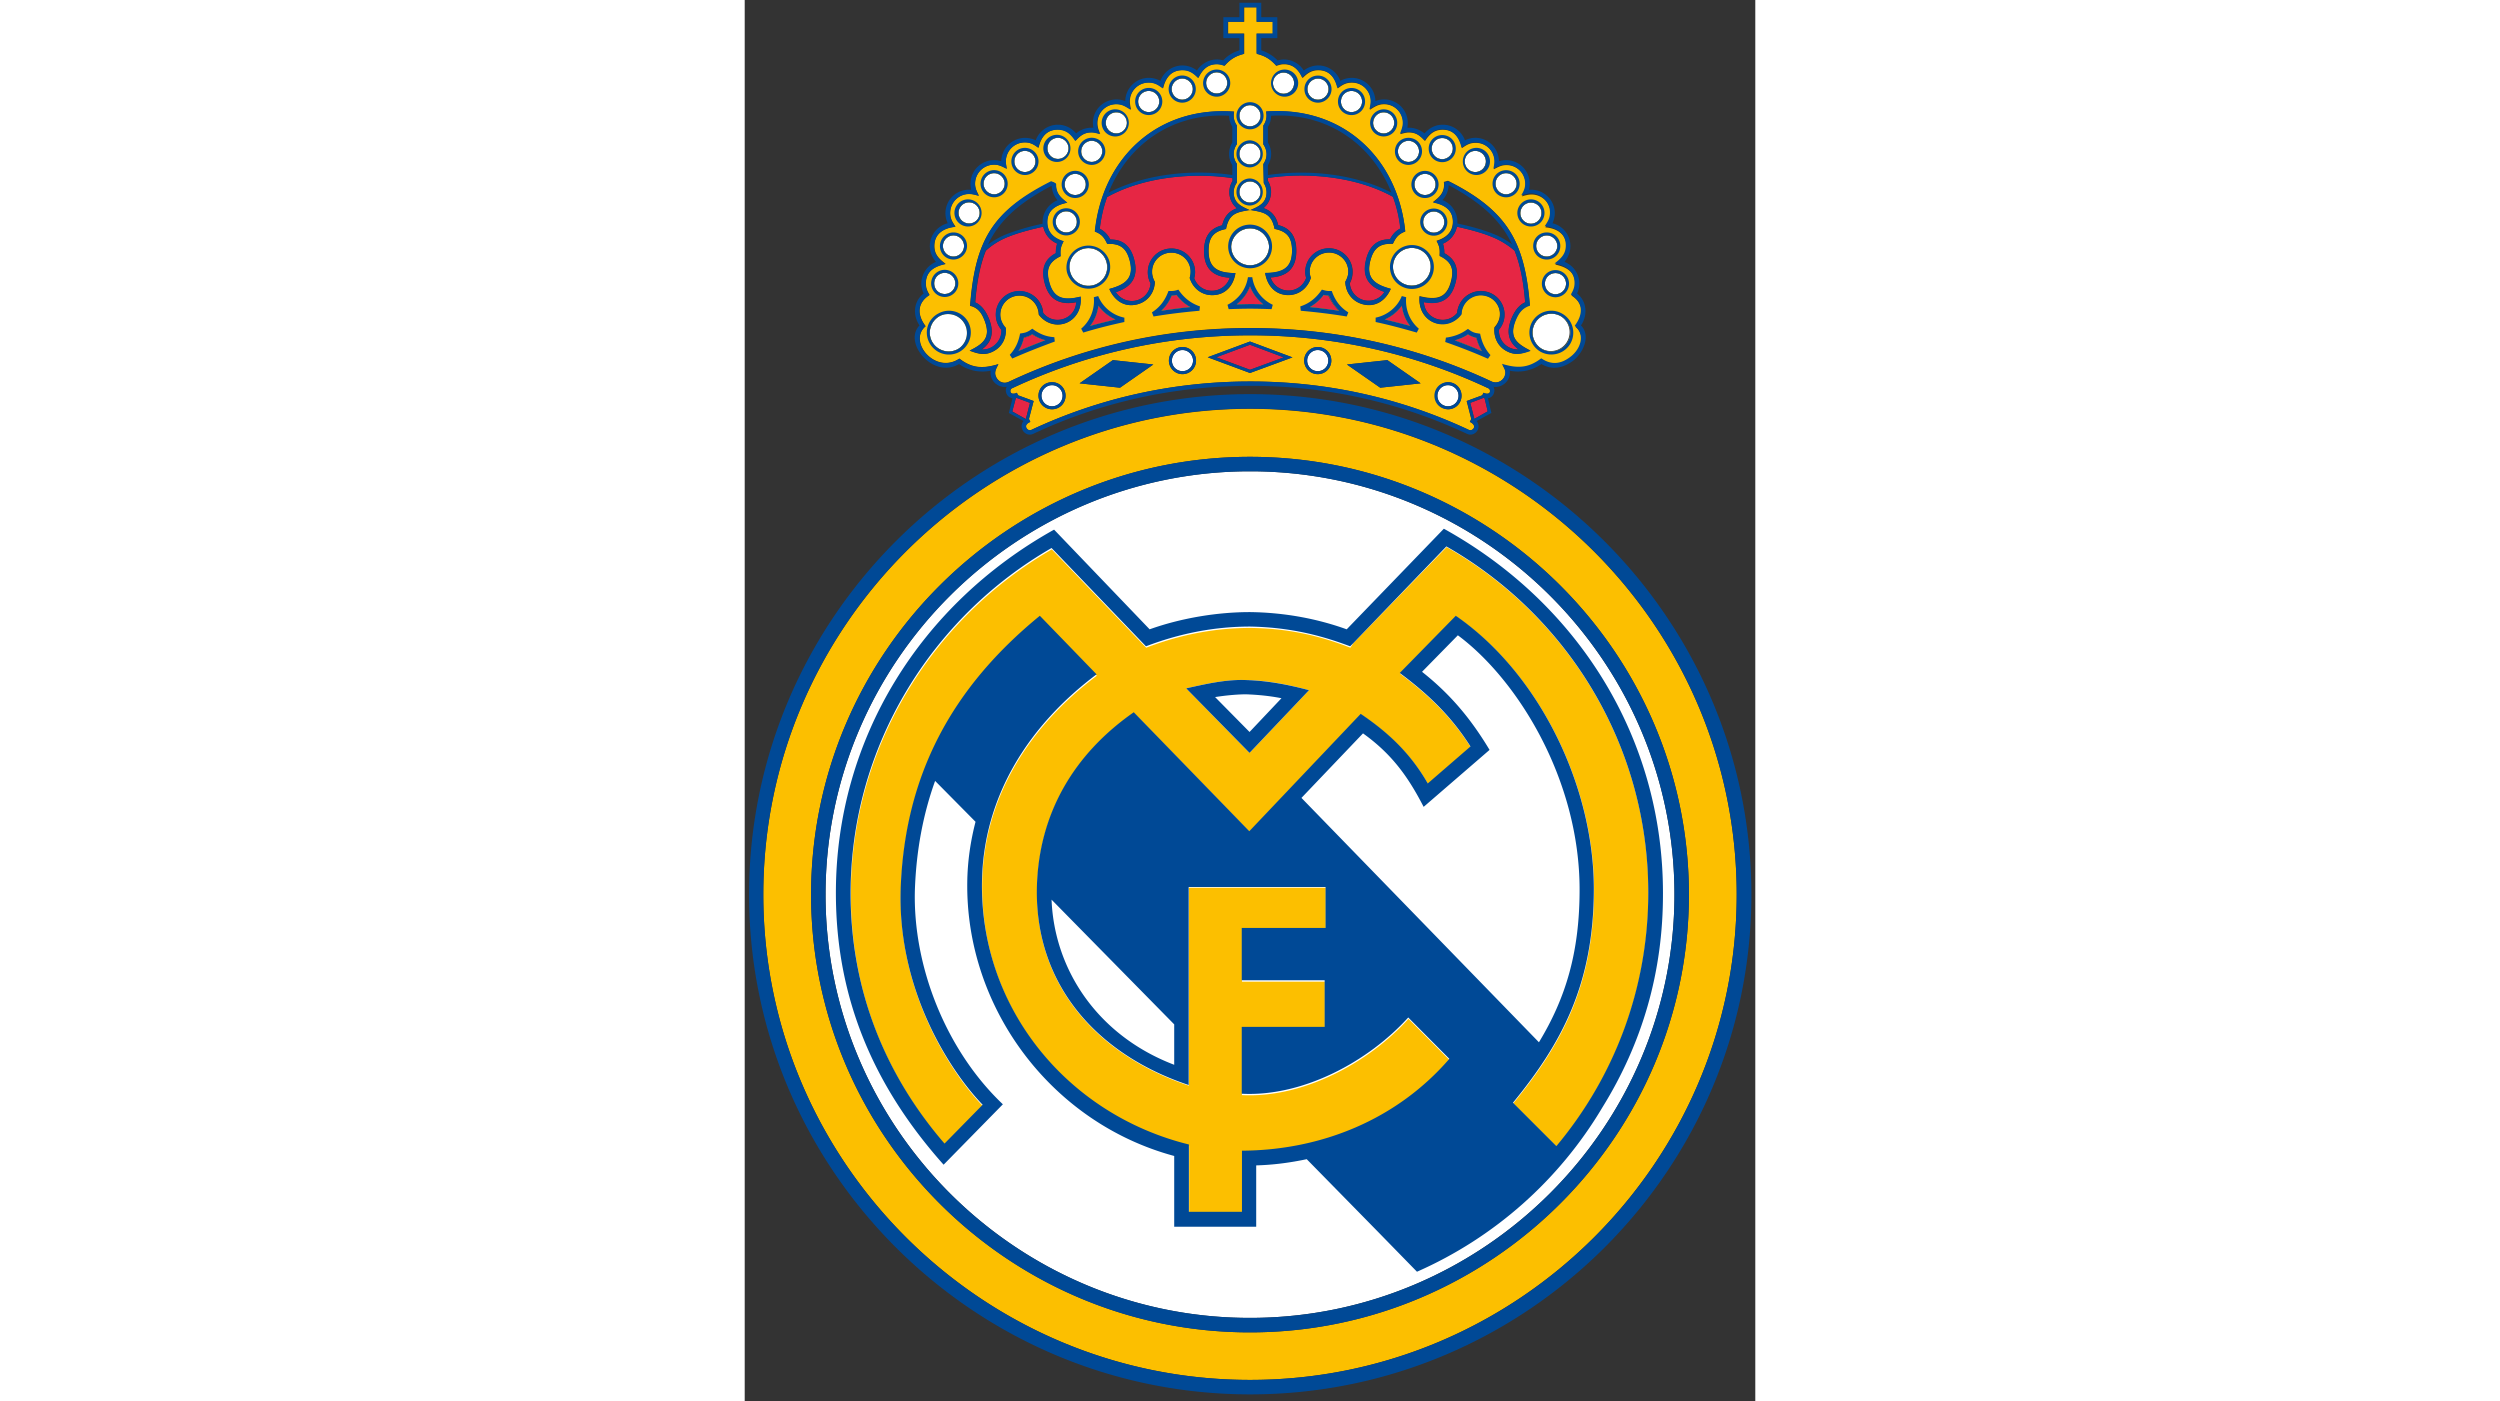 <svg xmlns:xlink="http://www.w3.org/1999/xlink" xmlns="http://www.w3.org/2000/svg" id="Capa_1" viewBox="0 0 44 61" width="480"  height="269" ><rect x="0" y="0" width="44" height="61" fill="#333333" stroke="none"/><style>.st1{fill:#e62644}</style><path d="M30.62 17.69c-.25 0-.46-.2-.46-.46 0-.25.2-.46.46-.46.25 0 .46.21.46.46 0 .26-.2.46-.46.46zM3.52 38.95c0-10.16 8.31-18.43 18.48-18.43s18.48 8.27 18.48 18.43c0 10.14-8.32 18.43-18.48 18.43-10.16.01-18.48-8.29-18.48-18.43zm25.73-28.13c.44.11.71.56.59 1-.12.44-.56.7-1 .59a.813.813 0 0 1-.59-1c.11-.43.56-.7 1-.59zM30 9.21c.25 0 .46.2.46.46 0 .25-.2.46-.46.46-.25 0-.46-.2-.46-.46s.21-.46.46-.46zm-.38-1.64c.25 0 .46.2.46.46 0 .25-.21.46-.46.46s-.46-.2-.46-.46c0-.25.21-.46.46-.46zm5.68 4.32c.25 0 .46.2.46.46 0 .25-.2.46-.46.46-.25 0-.46-.2-.46-.46s.21-.46.46-.46zm-.38-1.64c.25 0 .46.21.46.46s-.21.46-.46.46-.46-.21-.46-.46.21-.46.46-.46zm-.69-1.43c.25 0 .46.2.46.46 0 .25-.21.46-.46.46s-.46-.2-.46-.46c.01-.26.21-.46.46-.46zm-1.08-1.28c.25 0 .46.2.46.46 0 .25-.21.46-.46.46s-.46-.21-.46-.46c0-.26.2-.46.46-.46zm-1.34-.97c.25 0 .46.2.46.46 0 .25-.21.46-.46.46s-.46-.2-.46-.46.2-.46.46-.46zm-1.44-.56c.25 0 .46.2.46.46 0 .25-.21.46-.46.46s-.46-.21-.46-.46c0-.26.2-.46.46-.46zm-1.47.12c.25 0 .46.21.46.46s-.2.46-.46.46c-.25 0-.46-.21-.46-.46s.21-.46.46-.46zm-1.08-1.24c.25 0 .46.2.46.46 0 .25-.21.46-.46.46s-.46-.21-.46-.46c.01-.25.21-.46.46-.46zm-1.4-.93c.25 0 .46.2.46.46 0 .25-.2.46-.46.46-.25 0-.46-.2-.46-.46s.2-.46.46-.46zm-1.46-.54c.25 0 .46.21.46.46s-.21.46-.46.46-.46-.21-.46-.46.2-.46.46-.46zm-1.5-.26c.26 0 .46.2.46.46 0 .25-.2.46-.46.46-.25 0-.46-.2-.46-.46s.21-.46.46-.46zM9.28 15.2c-.4.22-.9.07-1.12-.32-.22-.4-.07-.9.33-1.12a.822.822 0 1 1 .79 1.44zm5.89-2.78a.836.836 0 0 1-1.01-.59.82.82 0 1 1 1.59-.41c.12.43-.14.88-.58 1zm6.83-.87c-.46 0-.82-.37-.82-.82a.826.826 0 0 1 1.65 0c0 .45-.37.82-.83.82zm-8-1.43c-.25 0-.46-.2-.46-.46 0-.25.21-.46.46-.46s.46.2.46.46-.2.46-.46.46zm.39-1.63c-.25 0-.46-.2-.46-.46 0-.25.21-.46.46-.46s.46.2.46.46c0 .25-.21.46-.46.46zM8.71 12.8c-.26 0-.46-.2-.46-.46 0-.25.21-.46.46-.46s.46.2.46.46-.21.46-.46.46zm.38-1.63c-.25 0-.46-.21-.46-.46s.21-.46.46-.46.46.21.46.46-.21.46-.46.46zm.68-1.44c-.25 0-.46-.2-.46-.46 0-.25.2-.46.46-.46.25 0 .46.2.46.46s-.2.46-.46.46zm1.09-1.27c-.25 0-.46-.21-.46-.46s.2-.46.46-.46c.25 0 .46.2.46.46 0 .25-.21.46-.46.46zm1.34-.97c-.25 0-.46-.2-.46-.46 0-.25.21-.46.46-.46s.46.2.46.46c0 .25-.21.46-.46.46zm1.44-.57c-.25 0-.46-.21-.46-.46s.2-.46.46-.46c.25 0 .46.2.46.46s-.21.46-.46.46zm1.47.13c-.25 0-.46-.21-.46-.46s.21-.46.46-.46.46.21.46.46c-.01.25-.21.46-.46.46zm1.07-1.24c-.25 0-.46-.21-.46-.46s.21-.46.46-.46.46.2.46.46-.2.46-.46.46zm1.41-.93c-.25 0-.46-.2-.46-.46 0-.25.21-.46.46-.46s.46.2.46.46c0 .25-.21.46-.46.46zm1.46-.54c-.25 0-.46-.21-.46-.46s.21-.46.46-.46.46.21.46.46-.2.46-.46.46zM22 8.82c-.25 0-.46-.2-.46-.46 0-.25.21-.46.46-.46s.46.21.46.46-.2.46-.46.46zm0-1.66c-.25 0-.46-.2-.46-.46 0-.25.21-.46.46-.46s.46.21.46.46-.2.46-.46.46zm0-1.66c-.25 0-.46-.2-.46-.46 0-.25.21-.46.46-.46s.46.2.46.46c0 .25-.2.46-.46.46zm-1.45-1.43c-.25 0-.46-.2-.46-.46 0-.25.21-.46.46-.46s.46.2.46.46-.21.46-.46.46zm14.97 9.69a.822.822 0 0 1-.79 1.44.822.822 0 0 1-.32-1.12c.21-.39.71-.54 1.11-.32zm-10.57 2.4c-.25 0-.46-.2-.46-.46 0-.25.2-.46.46-.46s.46.21.46.46c0 .26-.21.46-.46.46zm-11.57 1.53c-.25 0-.46-.2-.46-.46 0-.25.21-.46.46-.46s.46.21.46.46c0 .26-.2.46-.46.46zm5.68-1.53c-.25 0-.46-.2-.46-.46 0-.25.21-.46.46-.46s.46.21.46.46c0 .26-.21.46-.46.46z" fill="#fff"/><path class="st1" d="M25.41 12.87a2 2 0 0 0 .46.66c-.42-.06-.84-.12-1.27-.16.24-.13.44-.31.6-.53.07.02.14.03.21.03zm-6.82 0c.07 0 .14-.01.21-.03.16.22.36.4.6.53-.43.04-.85.1-1.26.16.2-.19.35-.41.45-.66zm-2.45 1.04c-.37.09-.74.18-1.1.28.2-.25.32-.56.36-.88.18.26.44.47.74.6zm-4.22 1.37c.11-.18.19-.37.24-.58l.06-.01c.11-.03.21-.07.3-.13.17.12.37.2.57.26-.39.14-.79.3-1.17.46zM22 12.47c.12.31.32.58.58.78-.19 0-.39-.01-.58-.01-.19 0-.38 0-.58.01.26-.2.47-.47.58-.78zm9.49 2.09c.09.06.19.1.3.13l.06.01c.05.2.13.4.24.58-.39-.16-.78-.32-1.18-.47.21-.05.4-.13.58-.25zm-2.52-.37c-.36-.1-.73-.19-1.1-.28.3-.13.56-.34.74-.6.04.32.16.63.36.88zm1.43-3.58c.31-.13.54-.41.61-.74.49.11 1.05.25 1.5.43.43.17.76.4 1.01.61.25.63.39 1.36.46 2.25-.3.13-.49.44-.61.74-.18.47-.18.96.33 1.31a.814.814 0 0 1-.86-.86c.09-.11.17-.25.21-.4.14-.55-.19-1.11-.74-1.25-.55-.14-1.11.19-1.26.74-.02.06-.02.12-.03.18-.47.58-1.41.28-1.45-.47.86.17 1.23-.26 1.38-.85.13-.49.08-.98-.49-1.28 0-.15-.02-.29-.06-.41z"/><path class="st1" d="M15.78 8.58c1.64-.91 3.79-1.07 5.46-.82v.12c-.09.14-.14.31-.14.49 0 .28.13.54.33.7-.31.11-.55.33-.64.74-.62.15-.79.61-.79 1.12 0 .6.24 1.11 1.12 1.16a.81.81 0 0 1-.78.57c-.36 0-.66-.23-.77-.55.02-.08.04-.17.04-.26 0-.57-.46-1.03-1.03-1.03-.57 0-1.03.46-1.03 1.03 0 .18.05.35.12.49-.02.34-.26.65-.61.74a.822.822 0 0 1-.9-.36c.84-.27.95-.82.8-1.41-.13-.49-.41-.89-1.04-.88-.12-.23-.28-.38-.46-.47.05-.48.16-.94.32-1.38zm6.99-.83c1.67-.25 3.82-.09 5.46.82.16.44.27.9.32 1.38-.18.09-.34.24-.45.47-.64-.01-.92.39-1.04.88-.15.59-.04 1.14.8 1.41-.18.29-.54.45-.9.36a.819.819 0 0 1-.61-.74c.08-.15.12-.31.12-.49 0-.57-.46-1.03-1.03-1.03-.57 0-1.03.46-1.03 1.03 0 .09.01.18.04.26-.11.32-.41.55-.77.55a.82.82 0 0 1-.78-.57c.88-.05 1.12-.56 1.12-1.16 0-.51-.17-.97-.79-1.12-.09-.41-.33-.64-.64-.74a.919.919 0 0 0 .19-1.19v-.12zM11.5 10.3c.45-.18 1.01-.32 1.5-.43.07.34.3.61.61.74-.04.12-.06.26-.06.42-.56.3-.61.79-.49 1.28.15.59.51 1.02 1.38.85-.04.75-.98 1.04-1.44.47l-.03-.18c-.14-.55-.71-.88-1.26-.74s-.88.7-.74 1.25c.04.15.11.29.21.4a.813.813 0 0 1-.86.86c.51-.36.51-.84.33-1.31-.12-.3-.3-.61-.61-.74.07-.89.21-1.62.46-2.25.23-.22.56-.45 1-.62zm11.97 5.26L22 16.1l-1.47-.55 1.47-.54 1.47.55zm-11.05 1.98l-.13.51-.05.19-.11-.06-.48-.27.13-.49.03-.11.17.06.44.17zm19.17 0l.61-.23.03.1.12.5-.48.27-.1.06-.05-.19-.13-.51z"/><path d="M28.97 14.19c-.2-.25-.32-.56-.36-.88-.19.27-.45.47-.74.6.37.09.74.18 1.1.28zm2.52.37c-.17.12-.37.2-.57.26.4.15.79.3 1.18.47-.11-.18-.19-.37-.24-.58l-.06-.01c-.12-.04-.22-.08-.31-.14zM22 12.47c-.12.31-.32.58-.58.78.19 0 .38-.01.58-.01.19 0 .39 0 .58.01-.26-.2-.46-.47-.58-.78zm-10.08 2.81c.39-.16.78-.32 1.17-.47-.21-.05-.4-.14-.57-.26-.09.06-.19.1-.3.13l-.06.01c-.05.22-.13.42-.24.59zm4.22-1.37c-.29-.13-.56-.34-.74-.6-.04.32-.16.63-.36.88.36-.1.73-.19 1.1-.28zm2.45-1.04c-.1.25-.25.47-.45.66.42-.06.84-.12 1.26-.16-.24-.13-.44-.31-.6-.53-.07.02-.14.03-.21.03zm6.82 0c-.07 0-.14-.01-.2-.03-.16.22-.37.4-.6.53.42.04.85.1 1.27.16-.18-.18-.33-.39-.43-.62l-.04-.04zm10.11.89a.83.83 0 0 0-1.12.32c-.22.4-.07.9.32 1.12.4.22.9.07 1.12-.32.23-.4.08-.9-.32-1.12zm-6.27-2.94a.82.82 0 1 0 .59 1 .818.818 0 0 0-.59-1zM30 9.21c-.25 0-.46.2-.46.46 0 .25.21.46.46.46s.46-.2.46-.46-.2-.46-.46-.46zm-.38-1.64c-.25 0-.46.2-.46.46 0 .25.21.46.46.46s.46-.2.46-.46c0-.25-.21-.46-.46-.46zm5.68 4.32c-.25 0-.46.2-.46.46 0 .25.2.46.46.46.25 0 .46-.2.46-.46s-.21-.46-.46-.46zm-.38-1.64c-.25 0-.46.21-.46.46s.2.46.46.46c.25 0 .46-.21.46-.46s-.21-.46-.46-.46zm-.69-1.43c-.25 0-.46.2-.46.46 0 .25.21.46.46.46s.46-.2.46-.46c.01-.26-.2-.46-.46-.46zm-1.08-1.28c-.25 0-.46.2-.46.46 0 .25.2.46.46.46.25 0 .46-.21.46-.46a.465.465 0 0 0-.46-.46zm-1.34-.97c-.25 0-.46.2-.46.46 0 .25.2.46.46.46.25 0 .46-.2.46-.46s-.21-.46-.46-.46zm-1.44-.56c-.25 0-.46.2-.46.46 0 .25.2.46.46.46.25 0 .46-.21.46-.46 0-.26-.21-.46-.46-.46zm-1.47.12c-.25 0-.46.21-.46.46s.21.46.46.46.46-.21.46-.46-.21-.46-.46-.46zm-1.08-1.24c-.25 0-.46.2-.46.46 0 .25.2.46.46.46.25 0 .46-.21.46-.46s-.2-.46-.46-.46zm-1.4-.93c-.25 0-.46.2-.46.46 0 .25.2.46.46.46.25 0 .46-.2.46-.46s-.21-.46-.46-.46zm-1.46-.54c-.25 0-.46.21-.46.46s.2.46.46.46c.25 0 .46-.21.46-.46s-.21-.46-.46-.46zm-1.5-.26c-.25 0-.46.2-.46.46 0 .25.21.46.46.46.26 0 .46-.2.46-.46s-.21-.46-.46-.46zM9.28 15.2a.822.822 0 0 0-.79-1.44c-.4.22-.55.72-.33 1.12.22.39.72.54 1.12.32zm5.89-2.78c.44-.11.71-.56.59-1a.813.813 0 0 0-1-.59c-.44.11-.71.56-.59 1 .11.44.56.7 1 .59zm6.83-.87c.46 0 .83-.37.83-.82a.826.826 0 0 0-1.65 0c0 .45.37.82.82.82zm-8-1.43c.25 0 .46-.2.46-.46 0-.25-.2-.46-.46-.46-.25 0-.46.2-.46.46.01.26.21.46.46.46zm.39-1.63c.25 0 .46-.2.46-.46 0-.25-.21-.46-.46-.46s-.46.2-.46.46c0 .25.2.46.46.46zM8.71 12.8c.25 0 .46-.2.46-.46 0-.25-.2-.46-.46-.46s-.46.2-.46.46.2.46.46.46zm.38-1.63c.25 0 .46-.21.46-.46s-.21-.46-.46-.46-.46.21-.46.46.2.46.46.46zm.68-1.44c.25 0 .46-.2.46-.46 0-.25-.21-.46-.46-.46s-.46.2-.46.46.21.46.46.46zm1.09-1.27c.25 0 .46-.21.46-.46s-.21-.46-.46-.46-.46.2-.46.46c0 .25.21.46.46.46zm1.34-.97c.25 0 .46-.2.46-.46 0-.25-.2-.46-.46-.46-.25 0-.46.2-.46.46 0 .25.21.46.46.46zm1.44-.57c.25 0 .46-.21.46-.46S13.89 6 13.64 6s-.46.2-.46.46.2.46.46.46zm1.47.13c.25 0 .46-.21.46-.46s-.21-.46-.46-.46-.46.21-.46.46.2.46.46.46zm1.07-1.24c.25 0 .46-.21.46-.46s-.2-.46-.46-.46c-.25 0-.46.2-.46.46s.21.46.46.46zm1.41-.93c.25 0 .46-.2.46-.46 0-.25-.2-.46-.46-.46-.25 0-.46.2-.46.46 0 .25.21.46.46.46zm1.46-.54c.25 0 .46-.21.46-.46s-.21-.46-.46-.46-.46.21-.46.46.21.46.46.46zM22 8.82c.25 0 .46-.2.46-.46 0-.25-.21-.46-.46-.46s-.46.21-.46.46.21.46.46.46zm0-1.66c.25 0 .46-.2.46-.46 0-.25-.21-.46-.46-.46s-.46.21-.46.46.21.46.46.46zm0-1.66c.25 0 .46-.2.46-.46 0-.25-.21-.46-.46-.46s-.46.2-.46.46c0 .25.21.46.46.46zm-1.45-1.43c.25 0 .46-.2.46-.46 0-.25-.21-.46-.46-.46s-.46.21-.46.46c0 .26.21.46.46.46zm12.61 11.21c.38.21.68.12 1.05-.02-.61-.31-.93-.58-.66-1.3.13-.33.28-.57.63-.67-.22-2.8-1-4.14-3.56-5.42l-.18.05c0 .03.01.06.01.1 0 .39-.22.57-.49.78.46.1.87.3.87.85 0 .46-.31.71-.71.83.13.25.15.36.13.65.52.25.64.58.5 1.11-.19.76-.65.83-1.37.65-.11 1.18 1.19 1.62 1.82.78 0-.07.01-.14.03-.2a.84.84 0 0 1 1.02-.6c.45.12.72.57.6 1.01-.04.14-.11.26-.21.37-.03.44.15.83.52 1.03zM21.29 5.04c0-.06.01-.12.02-.18-3.34-.24-5.73 2.02-6.06 5.22.3.12.41.25.54.54.58-.03.84.2.98.73.19.75-.17 1.04-.89 1.23.22.49.65.82 1.22.67.46-.12.75-.52.76-.98a.856.856 0 0 1-.12-.44c0-.46.37-.83.84-.83.46 0 .84.37.84.83 0 .09-.02.18-.04.27.13.44.5.75.98.75.59 0 .93-.43 1.01-.96-.74-.01-1.17-.2-1.17-.97 0-.55.19-.84.76-.95.13-.69.48-.73 1.05-.83.58.1.93.14 1.06.83.57.11.76.4.76.95 0 .78-.43.97-1.17.97.09.53.42.96 1.01.96.47 0 .84-.31.98-.75a.808.808 0 0 1-.05-.27c0-.46.37-.83.84-.83.46 0 .84.37.84.83 0 .16-.05.3-.13.44.01.46.3.86.76.98.57.15 1.01-.18 1.22-.67-.72-.19-1.08-.48-.89-1.23.14-.53.4-.76.98-.73.14-.29.24-.42.54-.54-.33-3.2-2.72-5.47-6.06-5.22a.76.76 0 0 1-.12.61v.81c.09.13.14.26.14.43 0 .16-.05.29-.14.43l.02.83c.08.11.12.25.12.4 0 .48-.35.62-.72.78-.36-.16-.71-.3-.71-.78 0-.16.05-.29.14-.43v-.81a.714.714 0 0 1-.14-.43c0-.16.05-.29.14-.43v-.81a.706.706 0 0 1-.14-.42zm-10.84 8.93c.27.72-.04.99-.66 1.3.37.14.67.23 1.05.02.38-.21.56-.6.52-1.01a.852.852 0 0 1-.21-.37c-.11-.45.16-.9.6-1.01.45-.11.9.15 1.02.6.02.07.02.13.03.2.63.84 1.93.39 1.82-.78-.72.18-1.18.1-1.37-.65-.14-.53-.02-.86.5-1.11-.02-.29 0-.4.13-.65-.4-.12-.71-.37-.71-.83 0-.55.41-.76.87-.85-.27-.21-.49-.4-.49-.78 0-.03 0-.07-.19-.13-2.6 1.28-3.33 2.57-3.55 5.4.36.08.51.32.64.65zm22.09 2.65c-3.19-1.5-6.76-2.34-10.53-2.34-3.77 0-7.32.83-10.51 2.34-.21.1-.45.01-.55-.21-.1-.21.01-.37.1-.56-.65.2-1.14.2-1.7-.24-1.05.71-2.26-.75-1.47-1.41-.37-.48-.38-1.01.17-1.36-.1-.17-.16-.3-.16-.5 0-.55.41-.76.86-.85-.27-.21-.49-.4-.49-.78 0-.56.44-.79.92-.84-.13-.2-.23-.34-.23-.6 0-.46.37-.83.83-.83.14 0 .28.05.42.08-.09-.18-.17-.31-.17-.52 0-.46.37-.83.83-.83.22 0 .36.08.55.18-.02-.1-.04-.21-.04-.32 0-.46.37-.83.83-.83.25 0 .4.1.6.23.09-.43.34-.79.84-.79.37 0 .58.2.77.49.2-.22.38-.37.7-.37.13 0 .25.04.37.07-.07-.16-.12-.29-.12-.47 0-.46.37-.83.83-.83.26 0 .42.11.63.24-.02-.1-.05-.24-.05-.35 0-.46.37-.83.83-.83.27 0 .42.11.62.25.1-.43.34-.79.85-.79.31 0 .48.14.69.34.16-.34.39-.6.81-.6.12 0 .22.03.33.07.26-.29.48-.42.85-.52v-.88h-.7V.95h.7V.32h.55v.63h.7v.52h-.7v.88c.36.09.59.22.85.52.11-.04.21-.07.33-.07.42 0 .65.26.81.6.2-.2.38-.34.69-.34.5 0 .75.36.84.79.2-.15.35-.25.62-.25.46 0 .83.37.83.83 0 .11-.03.24-.05.35.21-.13.36-.24.62-.24.46 0 .83.37.83.83 0 .18-.06.31-.12.47.12-.03.24-.07.37-.07.32 0 .5.15.7.37.19-.29.4-.49.77-.49.51 0 .75.36.84.8.2-.14.34-.23.6-.23.46 0 .83.37.83.83 0 .1-.02.22-.04.32.19-.1.32-.18.55-.18.46 0 .83.37.83.83 0 .21-.08.35-.16.53.14-.04.27-.08.42-.08.46 0 .83.37.83.83 0 .25-.1.4-.23.6.48.04.92.28.92.84 0 .39-.21.57-.49.78.46.1.87.3.87.85 0 .2-.06.33-.16.5.55.35.54.87.17 1.36.48.4.23 1.02-.17 1.34-.42.32-.84.38-1.29.08-.57.44-1.05.44-1.71.24l.1.2c.13.29-.2.67-.56.53zm-19.96.84l-.68-.25-.05-.11c-.05.03-.1.04-.14.04-.18.02-.17-.19-.08-.23 3.15-1.48 6.66-2.31 10.37-2.31 3.72 0 7.22.82 10.38 2.31.09.04.11.25-.08.23-.04 0-.08-.01-.14-.04l-.05.11-.68.25.2.78-.06.13c.36.17.11.42-.04.35A22.281 22.281 0 0 0 22 16.61c-3.41 0-6.63.75-9.53 2.11-.07.03-.16 0-.21-.09-.04-.09 0-.15.06-.2a.3.3 0 0 1 .11-.06l-.06-.13.21-.78zm3.76-.58l1.45-1.01-1.76-.19-1.45 1.01 1.76.19zm14.28.94c.33 0 .59-.26.59-.59 0-.33-.26-.59-.59-.59a.591.591 0 0 0 0 1.18zm-11.56-1.53c.33 0 .59-.26.59-.59a.591.591 0 1 0-.59.59zm-5.68 1.53c.33 0 .59-.26.59-.59 0-.33-.26-.59-.59-.59-.33 0-.59.26-.59.59.01.33.27.59.59.59zm11.57-1.53c.33 0 .59-.26.59-.59a.591.591 0 1 0-.59.59zm2.72.59l1.76-.19-1.45-1.01-1.76.19 1.45 1.01zm-3.82-1.32L22 14.87l-1.84.69 1.84.68 1.85-.68zM2.89 38.95c0 10.49 8.6 19.06 19.11 19.06s19.11-8.57 19.11-19.06c0-10.51-8.6-19.06-19.11-19.06S2.89 28.45 2.89 38.95zm40.3 0c0 11.63-9.51 21.13-21.19 21.13C10.32 60.08.81 50.57.81 38.95.81 27.31 10.32 17.8 22 17.8c11.68 0 21.19 9.51 21.19 21.15zm-23.97-8.98l2.76 2.81 2.59-2.73c-.91-.24-1.77-.42-2.72-.44-.88-.04-1.77.17-2.63.36zM26.5 28l4.06-4.18c5.26 3 8.79 8.63 8.79 15.07 0 4.2-1.49 8.04-4 11.04l-1.89-1.89c2.13-2.59 3.52-5.18 3.52-9.31 0-4.42-2.31-9.34-6.01-11.89l-2.44 2.49c1.25.93 2.24 1.88 3.08 3.2l-1.86 1.61c-.74-1.29-1.69-2.2-2.92-3.03l-4.85 5.11-5.03-5.18c-2.61 1.82-4.15 4.42-4.22 7.65-.09 4.29 2.7 7.28 6.61 8.58v-8.62h5.96v1.78h-3.65v2.31h3.61v2.03h-3.61v2.91c2.67.14 5.52-1.41 7.25-3.32l1.79 1.8c-2.28 2.64-5.57 3.98-9.03 4v2.66h-2.31v-2.93c-5.27-1.31-9.08-5.91-9.01-11.41.05-3.77 2.06-6.86 4.99-9.06l-2.47-2.55C9.03 30 6.97 33.81 6.8 38.77c-.13 4.39 2.14 7.9 3.57 9.39l-1.66 1.69c-2.57-3-4.09-6.68-4.09-10.9 0-6.39 3.54-12.02 8.75-15.03l4.11 4.28c1.46-.56 2.97-.86 4.54-.86 1.56.02 2.91.3 4.35.86l.13-.2z" fill="#fcbf00"/><path d="M43.83 38.95c0 11.98-9.79 21.76-21.82 21.76C9.98 60.71.19 50.92.19 38.95c0-12 9.79-21.79 21.82-21.79 12.03.01 21.82 9.8 21.82 21.79zm-.64 0c0-11.65-9.51-21.16-21.19-21.16C10.32 17.79.81 27.3.81 38.95c0 11.63 9.51 21.13 21.19 21.13 11.69.01 21.19-9.5 21.19-21.13zm-39.67 0c0 10.14 8.31 18.43 18.48 18.43 10.16 0 18.48-8.29 18.48-18.43 0-10.16-8.31-18.43-18.48-18.43-10.16.01-18.48 8.28-18.48 18.43zm-.63 0c0-10.51 8.6-19.06 19.11-19.06s19.11 8.55 19.11 19.06c0 10.49-8.6 19.06-19.11 19.06-10.51.01-19.11-8.57-19.11-19.06zm21.35-4.21l10.34 10.64c1.17-1.93 1.77-3.92 1.77-6.65 0-4.78-2.69-9.13-5.3-11.07l-1.56 1.59c1.24.98 2.13 2.05 2.94 3.4l-2.87 2.48c-.69-1.34-1.4-2.31-2.64-3.2l-2.68 2.81zm13.1 13.48a17.69 17.69 0 0 1-8.07 7.15l-1.67-1.71-3.13-3.19c-.71.15-1.45.25-2.2.27v2.67H18.7v-3.08c-5.37-1.45-9.08-6.46-9.01-11.91.01-.91.14-1.79.36-2.64L8.29 34c-.53 1.47-.82 3.05-.88 4.73-.1 3.37 1.38 7.03 3.83 9.35l-2.58 2.63c-3.03-3.4-4.69-7.23-4.69-11.83 0-6.72 3.69-12.58 9.5-15.82l4.16 4.34c1.37-.49 2.94-.75 4.37-.75 1.55.02 2.96.3 4.21.75l4.23-4.38c5.85 3.24 9.54 9.11 9.54 15.86.01 3.45-.91 6.55-2.64 9.34zM18.7 44.6l-5.34-5.43c.12 3.04 1.99 5.91 5.34 7.19V44.6zM26.5 28l-.14.14c-1.45-.55-2.8-.83-4.35-.86-1.56 0-3.08.3-4.54.86l-4.11-4.28c-5.21 3-8.75 8.63-8.75 15.03 0 4.22 1.51 7.91 4.09 10.9l1.66-1.69c-1.43-1.48-3.71-5-3.57-9.39.17-4.96 2.23-8.77 6.06-11.9l2.47 2.55c-2.93 2.2-4.94 5.29-4.99 9.06-.07 5.5 3.74 10.11 9.01 11.41v2.93h2.31V50.1c3.46-.02 6.75-1.36 9.03-4l-1.79-1.8c-1.73 1.91-4.58 3.46-7.25 3.32v-2.91h3.61v-2.03h-3.61V40.4h3.65v-1.78h-5.96v8.62c-3.91-1.3-6.69-4.29-6.61-8.58.07-3.23 1.61-5.83 4.22-7.65l5.03 5.18 4.85-5.11c1.23.83 2.18 1.74 2.92 3.03l1.86-1.61c-.84-1.32-1.83-2.27-3.08-3.2l2.44-2.49c3.69 2.55 6.01 7.48 6.01 11.89 0 4.13-1.39 6.71-3.52 9.31l1.89 1.89c2.51-3 4-6.84 4-11.04 0-6.44-3.54-12.07-8.79-15.07L26.5 28zm-7.28 1.97c.86-.19 1.75-.4 2.63-.36.95.03 1.81.2 2.72.44l-2.59 2.73-2.76-2.81zm1.26.38l1.5 1.52 1.39-1.47c-.5-.1-1.01-.15-1.54-.17-.34 0-.84.04-1.35.12zm11.11-12.81l.13.51.05.19.1-.06.48-.27-.12-.5-.03-.1-.61.23zm.95-.92c.37.14.69-.25.53-.58l-.1-.2c.65.2 1.14.2 1.71-.24.45.31.87.25 1.29-.08.41-.32.65-.94.17-1.34.37-.49.38-1.01-.17-1.36.1-.17.16-.3.16-.5 0-.55-.41-.76-.87-.85.27-.21.49-.4.49-.78 0-.56-.43-.79-.92-.84.13-.2.23-.34.23-.6 0-.46-.37-.83-.83-.83-.15 0-.28.05-.42.08.09-.15.17-.29.17-.5 0-.46-.37-.83-.83-.83-.22 0-.35.08-.55.18.01-.1.04-.21.04-.32 0-.46-.37-.83-.83-.83-.25 0-.4.1-.6.23-.1-.43-.34-.8-.84-.8-.37 0-.58.2-.77.49-.2-.22-.38-.37-.7-.37-.13 0-.25.04-.37.07.06-.17.12-.29.12-.47 0-.46-.37-.83-.83-.83-.26 0-.41.11-.62.24.02-.1.05-.23.05-.35 0-.46-.37-.83-.83-.83-.27 0-.42.11-.62.25-.1-.43-.34-.79-.84-.79-.31 0-.49.14-.69.34-.16-.35-.39-.6-.81-.6-.12 0-.22.03-.33.07-.26-.29-.49-.42-.85-.52v-.87h.7V.95h-.7V.32h-.55v.63h-.7v.52h.7v.88c-.36.09-.59.22-.85.52a.928.928 0 0 0-.33-.07c-.42 0-.65.26-.81.6-.2-.2-.38-.34-.69-.34-.51 0-.75.36-.85.79-.2-.15-.35-.25-.62-.25-.46 0-.83.37-.83.83 0 .11.03.25.05.35-.21-.13-.36-.24-.63-.24-.46 0-.83.37-.83.83 0 .18.06.31.12.47-.12-.03-.24-.07-.37-.07-.32 0-.5.15-.7.37-.19-.29-.4-.49-.77-.49-.51 0-.75.36-.84.79-.18-.14-.33-.24-.58-.24-.46 0-.83.37-.83.83 0 .1.03.22.04.32-.19-.09-.33-.18-.55-.18-.46 0-.83.37-.83.83 0 .21.08.35.16.53-.14-.04-.27-.08-.42-.08-.46 0-.83.37-.83.83 0 .25.1.4.23.6-.48.04-.92.28-.92.84 0 .39.21.57.49.78-.46.1-.86.3-.86.85 0 .2.06.33.16.5-.55.35-.54.87-.17 1.36-.79.66.42 2.12 1.47 1.41.57.44 1.05.44 1.7.24-.09.19-.2.35-.1.56.1.22.34.31.55.21 3.2-1.5 6.75-2.34 10.51-2.34 3.77-.01 7.34.83 10.54 2.33zm-20.12.92l-.44-.16-.17-.06-.03.11-.13.49.48.27.11.06.05-.19.13-.52zm-.28.79l-.64-.35.16-.64c-.24-.03-.36-.31-.25-.5-.27.04-.53-.1-.65-.35-.05-.11-.07-.23-.05-.35-.49.1-.99-.01-1.38-.29-1.12.67-2.45-.93-1.72-1.68-.32-.48-.24-1.07.18-1.39-.06-.13-.1-.28-.1-.43 0-.43.27-.8.64-.95a1.04 1.04 0 0 1-.27-.69c0-.48.34-.88.78-.99a1.02 1.02 0 0 1 .93-1.46h.09c-.02-.09-.03-.17-.03-.26a1.029 1.029 0 0 1 1.34-.98 1.04 1.04 0 0 1 1.5-.91c.14-.39.52-.68.97-.68.32 0 .6.15.79.38.18-.16.42-.25.68-.25h.07c-.01-.07-.02-.14-.02-.21 0-.57.46-1.02 1.03-1.02.14 0 .26.03.38.07.01-.56.46-1.01 1.03-1.01.18 0 .35.05.5.13a1.021 1.021 0 0 1 1.59-.45c.18-.28.5-.48.87-.48.09 0 .18.01.27.04.17-.18.37-.32.6-.4l.11-.04v-.53h-.7V.75h.7V.12h.95v.63h.7v.91h-.7v.53l.11.04c.23.09.44.23.6.4.09-.02.18-.04.27-.04.37 0 .69.19.87.48.17-.13.39-.22.63-.22.44 0 .82.28.96.67a1.03 1.03 0 0 1 1.53.88c.12-.05.25-.07.38-.07a1.026 1.026 0 0 1 1.01 1.23h.07c.26 0 .49.1.68.25.19-.23.47-.38.79-.38.45 0 .82.28.97.68.12-.06.28-.11.45-.11.56 0 1.02.45 1.03 1.02a1.029 1.029 0 0 1 1.34.98c0 .09-.01.17-.03.26h.09c.57 0 1.03.46 1.03 1.02 0 .16-.04.31-.1.44.45.11.78.51.78.99 0 .27-.1.5-.26.69.38.15.65.52.65.95 0 .16-.04.3-.1.43.41.32.49.91.17 1.39.46.47.06 1.22-.32 1.52-.38.29-.89.47-1.4.16-.4.28-.9.39-1.38.29.06.41-.31.76-.71.7.11.19-.01.47-.24.5l.15.64-.64.35c.08.11.11.25.05.38-.08.17-.28.27-.47.18A22.09 22.09 0 0 0 22 16.8c-3.38 0-6.57.74-9.44 2.09-.19.09-.39-.01-.47-.18a.354.354 0 0 1 .05-.38zm.44-.87l-.2.78.06.13c-.04.02-.08.04-.11.06-.06.05-.1.11-.06.2.04.09.13.12.21.09 2.9-1.36 6.12-2.11 9.53-2.11 3.42 0 6.64.75 9.53 2.11.15.07.4-.18.04-.35l.06-.13-.2-.78.68-.25.05-.11c.05.02.1.04.14.04.19.02.17-.19.08-.23A24.25 24.25 0 0 0 22 14.6c-3.71 0-7.22.82-10.37 2.31-.09.04-.1.25.08.23.04 0 .08-.01.14-.04l.05.11.68.25zm15.58-9.07c-.81-2.03-2.7-3.5-5.24-3.35 0 .18-.05.34-.14.48v.69c.09.14.14.31.14.49s-.05.35-.14.49v.43c1.74-.25 3.78-.06 5.38.77zm-5.39-.52c.09.14.14.31.14.49 0 .28-.13.54-.33.7.31.11.55.33.64.74.62.15.79.61.79 1.12 0 .6-.24 1.11-1.12 1.16.1.33.41.57.78.57.36 0 .66-.23.77-.55-.02-.08-.04-.17-.04-.26 0-.57.46-1.03 1.03-1.03.57 0 1.03.46 1.03 1.03 0 .18-.05.34-.12.49a.819.819 0 0 0 1.51.38c-.84-.27-.95-.82-.8-1.41.12-.49.4-.89 1.04-.88.12-.23.27-.38.45-.47-.05-.48-.16-.94-.32-1.38-1.64-.91-3.79-1.07-5.46-.82v.12zm-1.48-2.83c0 .16.05.29.14.43v.81c-.09.13-.14.26-.14.43 0 .16.05.29.14.43v.81c-.09.13-.14.26-.14.43 0 .48.35.62.71.78.36-.16.72-.3.72-.78 0-.15-.05-.29-.12-.4l-.02-.83c.09-.13.14-.26.14-.43a.76.76 0 0 0-.14-.43v-.83c.09-.13.14-.26.14-.43 0-.06-.01-.12-.02-.18 3.34-.24 5.73 2.02 6.06 5.22-.3.12-.41.25-.54.54-.58-.03-.84.2-.98.73-.2.75.17 1.04.89 1.23-.22.49-.65.82-1.22.67-.46-.12-.75-.52-.76-.98.08-.14.13-.28.13-.44a.83.83 0 0 0-.84-.83c-.46 0-.84.37-.84.83 0 .09.02.18.05.27-.13.44-.51.75-.98.75-.59 0-.93-.43-1.01-.96.74-.01 1.17-.2 1.17-.97 0-.55-.2-.84-.76-.95-.14-.68-.49-.72-1.07-.82-.58.1-.92.14-1.05.83-.57.11-.76.4-.76.95 0 .78.42.97 1.17.97-.09.53-.43.96-1.01.96-.47 0-.84-.31-.98-.75.03-.09.04-.17.04-.27a.83.83 0 0 0-.84-.83c-.46 0-.84.37-.84.83 0 .16.05.3.12.44-.01.46-.3.86-.76.98-.57.15-1.01-.18-1.22-.67.72-.19 1.08-.48.89-1.23-.14-.53-.4-.76-.98-.73-.14-.29-.24-.42-.54-.54.33-3.2 2.72-5.47 6.06-5.22 0 .06-.01.12-.01.18zm-5.51 3.54c-.16.44-.26.9-.32 1.38.18.09.34.24.46.47.64-.01.92.39 1.04.88.15.59.04 1.14-.8 1.41.18.29.54.45.9.36.35-.09.59-.4.61-.74a.988.988 0 0 1-.12-.49c0-.57.46-1.03 1.03-1.03.57 0 1.03.46 1.03 1.03 0 .09-.01.18-.04.26.11.32.41.55.77.55.36 0 .67-.24.78-.57-.88-.05-1.12-.56-1.12-1.16 0-.51.17-.97.79-1.12.1-.41.33-.64.64-.74a.919.919 0 0 1-.19-1.19v-.13c-1.67-.24-3.82-.08-5.46.83zm5.31-3.54c-2.54-.14-4.44 1.32-5.25 3.35 1.59-.82 3.64-1.03 5.39-.77v-.43a.906.906 0 0 1-.14-.49c0-.18.05-.35.14-.49v-.69a.963.963 0 0 1-.14-.48zm10.34 9.32l.06-.04c.12.09.21.15.35.18l.18.03c.07.36.2.65.45.93l-.11.16c-.61-.27-1.23-.51-1.86-.73l.03-.19c.32-.04.64-.15.9-.34zm.06.2c-.17.12-.37.2-.57.26.4.15.79.3 1.18.47-.11-.18-.19-.37-.24-.58l-.06-.01c-.12-.04-.22-.08-.31-.14zm-9.58-2.49h.19c.07.53.42.98.89 1.2l-.05.19c-.31-.01-.63-.02-.94-.02-.31 0-.62.01-.93.02l-.05-.19c.47-.23.81-.67.89-1.2zm.09.4c-.12.31-.32.58-.58.78.19 0 .38-.01.58-.01.19 0 .39 0 .58.01-.26-.2-.46-.47-.58-.78zm-10.35 3.14l-.11-.16c.25-.27.38-.56.45-.93.24-.03.33-.06.53-.21.3.22.59.35.96.37l.02.19c-.62.23-1.24.47-1.85.74zm.27-.33c.39-.16.78-.32 1.17-.47-.21-.05-.4-.14-.57-.26-.09.06-.19.1-.3.13l-.06.01c-.05.22-.13.42-.24.59zm4.61-1.45v.19c-.6.13-1.2.28-1.79.46l-.09-.17c.39-.33.6-.84.55-1.37l.19-.05c.2.49.64.84 1.14.94zm-.39.08c-.29-.13-.56-.34-.74-.6-.04.32-.16.63-.36.88.36-.1.73-.19 1.1-.28zm1.66-.13l-.07-.18c.36-.23.58-.54.72-.93h.12c.11 0 .21-.02.31-.06.24.35.53.59.94.73l-.02.19c-.68.06-1.34.14-2 .25zm.79-.91c-.1.25-.25.47-.45.66.42-.06.84-.12 1.26-.16-.24-.13-.44-.31-.6-.53-.07.02-.14.03-.21.03zm5.62.66l-.02-.19c.41-.13.7-.38.94-.73.11.03.2.06.31.06h.12c.14.4.36.71.72.93l-.07.18c-.66-.11-1.33-.19-2-.25zm1.2-.66c-.07 0-.14-.01-.2-.03-.16.22-.37.4-.6.53.42.04.85.1 1.27.16-.18-.18-.33-.39-.43-.62l-.04-.04zm3.94 1.44l-.09.17c-.59-.17-1.18-.33-1.79-.46v-.19c.5-.1.94-.45 1.14-.94l.19.05c-.05.53.16 1.04.55 1.37zm-.38-.12c-.2-.25-.32-.56-.36-.88-.19.27-.45.47-.74.6.37.09.74.18 1.1.28zm.28-3.37a.82.82 0 1 0 .59 1 .818.818 0 0 0-.59-1zm.04-.12a.955.955 0 1 1-.48 1.85.955.955 0 1 1 .48-1.85zM30 9.21c-.25 0-.46.2-.46.46 0 .25.21.46.46.46s.46-.2.46-.46-.2-.46-.46-.46zm0-.13a.591.591 0 1 1-.59.59c0-.33.27-.59.59-.59zm-.38-1.51c-.25 0-.46.2-.46.46 0 .25.21.46.46.46s.46-.2.46-.46c0-.25-.21-.46-.46-.46zm0-.13a.591.591 0 1 1-.002 1.182.591.591 0 0 1 .002-1.182zm5.68 4.45c-.25 0-.46.2-.46.46 0 .25.2.46.46.46.25 0 .46-.2.46-.46s-.21-.46-.46-.46zm0-.13a.591.591 0 1 1-.002 1.182.591.591 0 0 1 .002-1.182zm-.38-1.51c-.25 0-.46.21-.46.46s.2.46.46.46c.25 0 .46-.21.46-.46s-.21-.46-.46-.46zm0-.13c.33 0 .59.26.59.59 0 .33-.26.59-.59.59-.33 0-.59-.26-.59-.59 0-.33.26-.59.59-.59zm-.69-1.3c-.25 0-.46.2-.46.46 0 .25.21.46.46.46s.46-.2.46-.46c.01-.26-.2-.46-.46-.46zm0-.14a.591.591 0 1 1-.59.59c0-.32.27-.59.59-.59zm-1.08-1.14c-.25 0-.46.2-.46.46 0 .25.2.46.46.46.25 0 .46-.21.46-.46a.465.465 0 0 0-.46-.46zm0-.13c.33 0 .59.26.59.59 0 .33-.26.59-.59.59-.33 0-.59-.26-.59-.59 0-.33.26-.59.59-.59zm-1.34-.84c-.25 0-.46.2-.46.46 0 .25.2.46.46.46.25 0 .46-.2.46-.46s-.21-.46-.46-.46zm0-.13a.591.591 0 1 1-.002 1.178.591.591 0 0 1 .002-1.178zm-1.44-.43c-.25 0-.46.2-.46.46 0 .25.2.46.46.46.25 0 .46-.21.46-.46 0-.26-.21-.46-.46-.46zm0-.13c.33 0 .59.26.59.59 0 .33-.26.59-.59.59-.33 0-.59-.26-.59-.59 0-.33.26-.59.59-.59zm-1.47.25c-.25 0-.46.21-.46.46s.21.46.46.46.46-.21.46-.46-.21-.46-.46-.46zm0-.13c.33 0 .59.26.59.59 0 .32-.27.59-.59.59-.33 0-.59-.26-.59-.59 0-.33.26-.59.59-.59zm-1.08-1.11c-.25 0-.46.2-.46.46 0 .25.2.46.46.46.25 0 .46-.21.46-.46s-.2-.46-.46-.46zm0-.13c.33 0 .59.26.59.59 0 .33-.26.59-.59.59-.33 0-.59-.26-.59-.59 0-.32.27-.59.59-.59zm-1.4-.8c-.25 0-.46.2-.46.46 0 .25.2.46.46.46.25 0 .46-.2.46-.46s-.21-.46-.46-.46zm0-.13c.33 0 .59.26.59.59 0 .33-.26.59-.59.59-.33 0-.59-.26-.59-.59 0-.33.26-.59.59-.59zm-1.46-.41c-.25 0-.46.21-.46.46s.2.46.46.46c.25 0 .46-.21.46-.46s-.21-.46-.46-.46zm0-.13c.32 0 .59.26.59.59 0 .32-.27.59-.59.59-.33 0-.59-.26-.59-.59 0-.33.26-.59.59-.59zm-1.5-.13c-.25 0-.46.2-.46.46 0 .25.21.46.46.46.26 0 .46-.2.46-.46s-.21-.46-.46-.46zm0-.13a.591.591 0 1 1-.002 1.178.591.591 0 0 1 .002-1.178zM9.28 15.2a.822.822 0 0 0-.79-1.44c-.4.22-.55.72-.33 1.12.22.39.72.54 1.12.32zm.07.12a.958.958 0 0 1-1.3-.38.936.936 0 0 1 .38-1.29.955.955 0 0 1 1.3.37c.25.46.08 1.04-.38 1.3zm5.82-2.9c.44-.11.71-.56.59-1a.813.813 0 0 0-1-.59c-.44.11-.71.56-.59 1 .11.44.56.7 1 .59zm.03.12a.97.97 0 0 1-1.17-.69.955.955 0 0 1 1.85-.47.942.942 0 0 1-.68 1.16zm6.8-.99c.46 0 .83-.37.83-.82a.826.826 0 0 0-1.65 0c0 .45.37.82.82.82zm0 .13a.95.95 0 1 1 0-1.9c.53 0 .96.43.96.95 0 .53-.43.95-.96.95zm-8-1.56c.25 0 .46-.2.46-.46 0-.25-.2-.46-.46-.46-.25 0-.46.2-.46.46.01.26.21.46.46.46zm0 .13a.591.591 0 1 1 .002-1.182A.591.591 0 0 1 14 10.25zm.39-1.76c.25 0 .46-.2.46-.46 0-.25-.21-.46-.46-.46s-.46.2-.46.46c0 .25.2.46.46.46zm0 .13c-.33 0-.59-.26-.59-.59a.591.591 0 1 1 .59.59zM8.71 12.8c.25 0 .46-.2.46-.46 0-.25-.2-.46-.46-.46s-.46.2-.46.46.2.46.46.46zm0 .13a.591.591 0 1 1 .59-.59c0 .33-.27.59-.59.59zm.38-1.76c.25 0 .46-.21.46-.46s-.21-.46-.46-.46-.46.21-.46.46.2.46.46.46zm0 .13c-.33 0-.59-.26-.59-.59 0-.32.27-.59.59-.59.33 0 .59.26.59.59 0 .32-.27.59-.59.59zm.68-1.57c.25 0 .46-.2.46-.46 0-.25-.21-.46-.46-.46s-.46.2-.46.46.21.46.46.46zm0 .13a.591.591 0 1 1 .002-1.178.591.591 0 0 1-.002 1.178zm1.09-1.4c.25 0 .46-.21.46-.46s-.21-.46-.46-.46-.46.2-.46.46c0 .25.21.46.46.46zm0 .13a.591.591 0 1 1 .59-.59c0 .32-.26.59-.59.59zm1.34-1.1c.25 0 .46-.2.46-.46 0-.25-.2-.46-.46-.46-.25 0-.46.2-.46.46 0 .25.21.46.46.46zm0 .13a.591.591 0 1 1 .002-1.182.591.591 0 0 1-.002 1.182zm1.44-.7c.25 0 .46-.21.46-.46S13.89 6 13.64 6s-.46.2-.46.46.2.46.46.46zm0 .13a.591.591 0 1 1 .002-1.178.591.591 0 0 1-.002 1.178zm1.47 0c.25 0 .46-.21.46-.46s-.21-.46-.46-.46-.46.21-.46.46.2.46.46.46zm0 .13a.591.591 0 1 1 .59-.59c0 .32-.27.59-.59.59zm1.07-1.37c.25 0 .46-.21.46-.46s-.2-.46-.46-.46c-.25 0-.46.2-.46.46s.21.46.46.46zm0 .13a.591.591 0 1 1 .002-1.178.591.591 0 0 1-.002 1.178zm1.41-1.06c.25 0 .46-.2.46-.46 0-.25-.2-.46-.46-.46-.25 0-.46.2-.46.46 0 .25.21.46.46.46zm0 .13a.591.591 0 1 1 .002-1.182.591.591 0 0 1-.002 1.182zm1.46-.67c.25 0 .46-.21.46-.46s-.21-.46-.46-.46-.46.21-.46.46.21.46.46.46zm0 .13a.591.591 0 1 1 .59-.59c0 .32-.26.59-.59.59zM22 8.82c.25 0 .46-.2.46-.46 0-.25-.21-.46-.46-.46s-.46.21-.46.46.21.46.46.46zm0 .13c-.32 0-.59-.26-.59-.59 0-.32.27-.59.59-.59a.591.591 0 0 1 0 1.18zm0-1.79c.25 0 .46-.2.46-.46 0-.25-.21-.46-.46-.46s-.46.21-.46.46.21.46.46.46zm0 .13c-.32 0-.59-.26-.59-.59 0-.32.27-.59.59-.59a.591.591 0 0 1 0 1.18zm0-1.79c.25 0 .46-.2.46-.46 0-.25-.21-.46-.46-.46s-.46.2-.46.46c0 .25.21.46.46.46zm0 .13c-.32 0-.59-.26-.59-.59 0-.32.27-.59.59-.59.33 0 .59.26.59.59 0 .33-.26.59-.59.59zm-1.45-1.56c.25 0 .46-.2.46-.46 0-.25-.21-.46-.46-.46s-.46.21-.46.46c0 .26.21.46.46.46zm0 .14a.591.591 0 1 1 .59-.59c0 .32-.27.59-.59.59zm14.97 9.55a.83.83 0 0 0-1.12.32c-.22.4-.07.9.32 1.12.4.22.9.07 1.12-.32.23-.4.08-.9-.32-1.12zm.06-.11c.46.25.63.83.38 1.29-.25.46-.83.63-1.3.38a.965.965 0 0 1-.38-1.3c.26-.46.84-.63 1.3-.37zm-25.13.32c-.12-.33-.28-.57-.63-.67.22-2.83.95-4.12 3.52-5.41.22.08.22.11.22.15 0 .39.21.57.49.78-.46.1-.87.3-.87.85 0 .46.31.71.71.83-.13.25-.15.36-.13.65-.52.25-.64.58-.5 1.11.19.75.65.83 1.37.65.11 1.18-1.19 1.62-1.82.78 0-.07-.01-.14-.03-.2a.835.835 0 0 0-1.02-.6c-.45.12-.72.57-.6 1.01.04.14.11.26.21.37.04.42-.14.81-.52 1.01-.38.21-.68.12-1.05-.02.61-.3.92-.57.65-1.29zm.04-3.06c-.25.63-.39 1.36-.46 2.25.3.13.49.44.61.74.18.47.18.96-.33 1.31.15.01.3-.02.44-.1.28-.16.44-.46.42-.76-.09-.11-.17-.25-.21-.4-.14-.55.19-1.11.74-1.25.55-.14 1.11.19 1.26.74l.03.18c.46.58 1.41.28 1.44-.47-.87.17-1.23-.26-1.38-.85-.13-.49-.08-.98.49-1.28 0-.16.02-.29.06-.42-.3-.12-.54-.4-.6-.73-.49.11-1.05.25-1.5.43-.44.17-.77.4-1.01.61zm2.87-2.82c-1.43.75-2.27 1.51-2.77 2.56.26-.19.54-.35.85-.47a10.8 10.8 0 0 1 1.53-.44v-.07c0-.43.27-.8.65-.95-.15-.17-.24-.39-.26-.63zm19.8 7.19a.99.99 0 0 1-.51-1.01c.1-.11.17-.22.21-.37.12-.45-.15-.9-.6-1.01a.84.84 0 0 0-1.02.6c-.02.07-.02.13-.03.2-.63.84-1.93.39-1.82-.78.72.18 1.18.1 1.37-.65.14-.53.02-.86-.5-1.11.02-.29 0-.4-.13-.65.4-.12.71-.37.71-.83 0-.55-.41-.76-.87-.85.28-.21.49-.4.49-.78 0-.03 0-.07-.01-.1l.18-.05c2.55 1.27 3.34 2.61 3.56 5.42-.35.11-.5.35-.63.67-.28.72.04.99.66 1.3-.38.13-.68.21-1.06 0zm-2.15-5.41c-.07.34-.3.61-.61.74.04.12.07.26.06.42.56.3.62.79.49 1.28-.15.59-.51 1.02-1.38.85.04.75.98 1.04 1.45.47 0-.06.01-.12.03-.18.14-.55.7-.88 1.26-.74a1.02 1.02 0 0 1 .53 1.65c-.03.49.39.89.86.86-.51-.36-.51-.84-.33-1.31.12-.3.3-.61.61-.74-.07-.89-.21-1.62-.46-2.25a3.5 3.5 0 0 0-1.01-.61c-.45-.19-1.01-.33-1.5-.44zm-.36-1.81c-.01.25-.11.48-.27.65.38.15.65.52.65.95v.07c.51.11 1.05.25 1.53.44.34.13.62.3.85.47-.49-1.04-1.33-1.81-2.76-2.58zm-2.98 8.82l-1.45-1.01 1.76-.19 1.45 1.01-1.76.19zm-2.72-.59a.591.591 0 1 1 .002-1.182.591.591 0 0 1-.002 1.182zm0-.13c.26 0 .46-.2.46-.46 0-.25-.2-.46-.46-.46-.25 0-.46.21-.46.46 0 .26.2.46.46.46zm-11.57 1.53c.25 0 .46-.2.46-.46 0-.25-.2-.46-.46-.46-.25 0-.46.21-.46.46.01.26.21.46.46.46zm0 .13c-.33 0-.59-.26-.59-.59 0-.33.26-.59.59-.59.33 0 .59.26.59.59 0 .33-.26.59-.59.59zm5.68-1.66c.25 0 .46-.2.46-.46 0-.25-.21-.46-.46-.46s-.46.21-.46.46c0 .26.21.46.46.46zm0 .13a.591.591 0 1 1 .002-1.182.591.591 0 0 1-.002 1.182zm11.56 1.4c.25 0 .46-.2.46-.46 0-.25-.2-.46-.46-.46-.25 0-.46.21-.46.46 0 .26.21.46.46.46zm0 .13c-.33 0-.59-.26-.59-.59 0-.33.26-.59.59-.59.33 0 .59.26.59.59 0 .33-.26.59-.59.59zm-14.28-.94l-1.76-.19 1.45-1.01 1.76.19-1.45 1.01zm7.13-1.32L22 15.01l-1.47.55 1.47.54 1.47-.54zm.38 0l-1.85.68-1.84-.69 1.84-.68 1.85.69z" fill="#004996"/></svg>